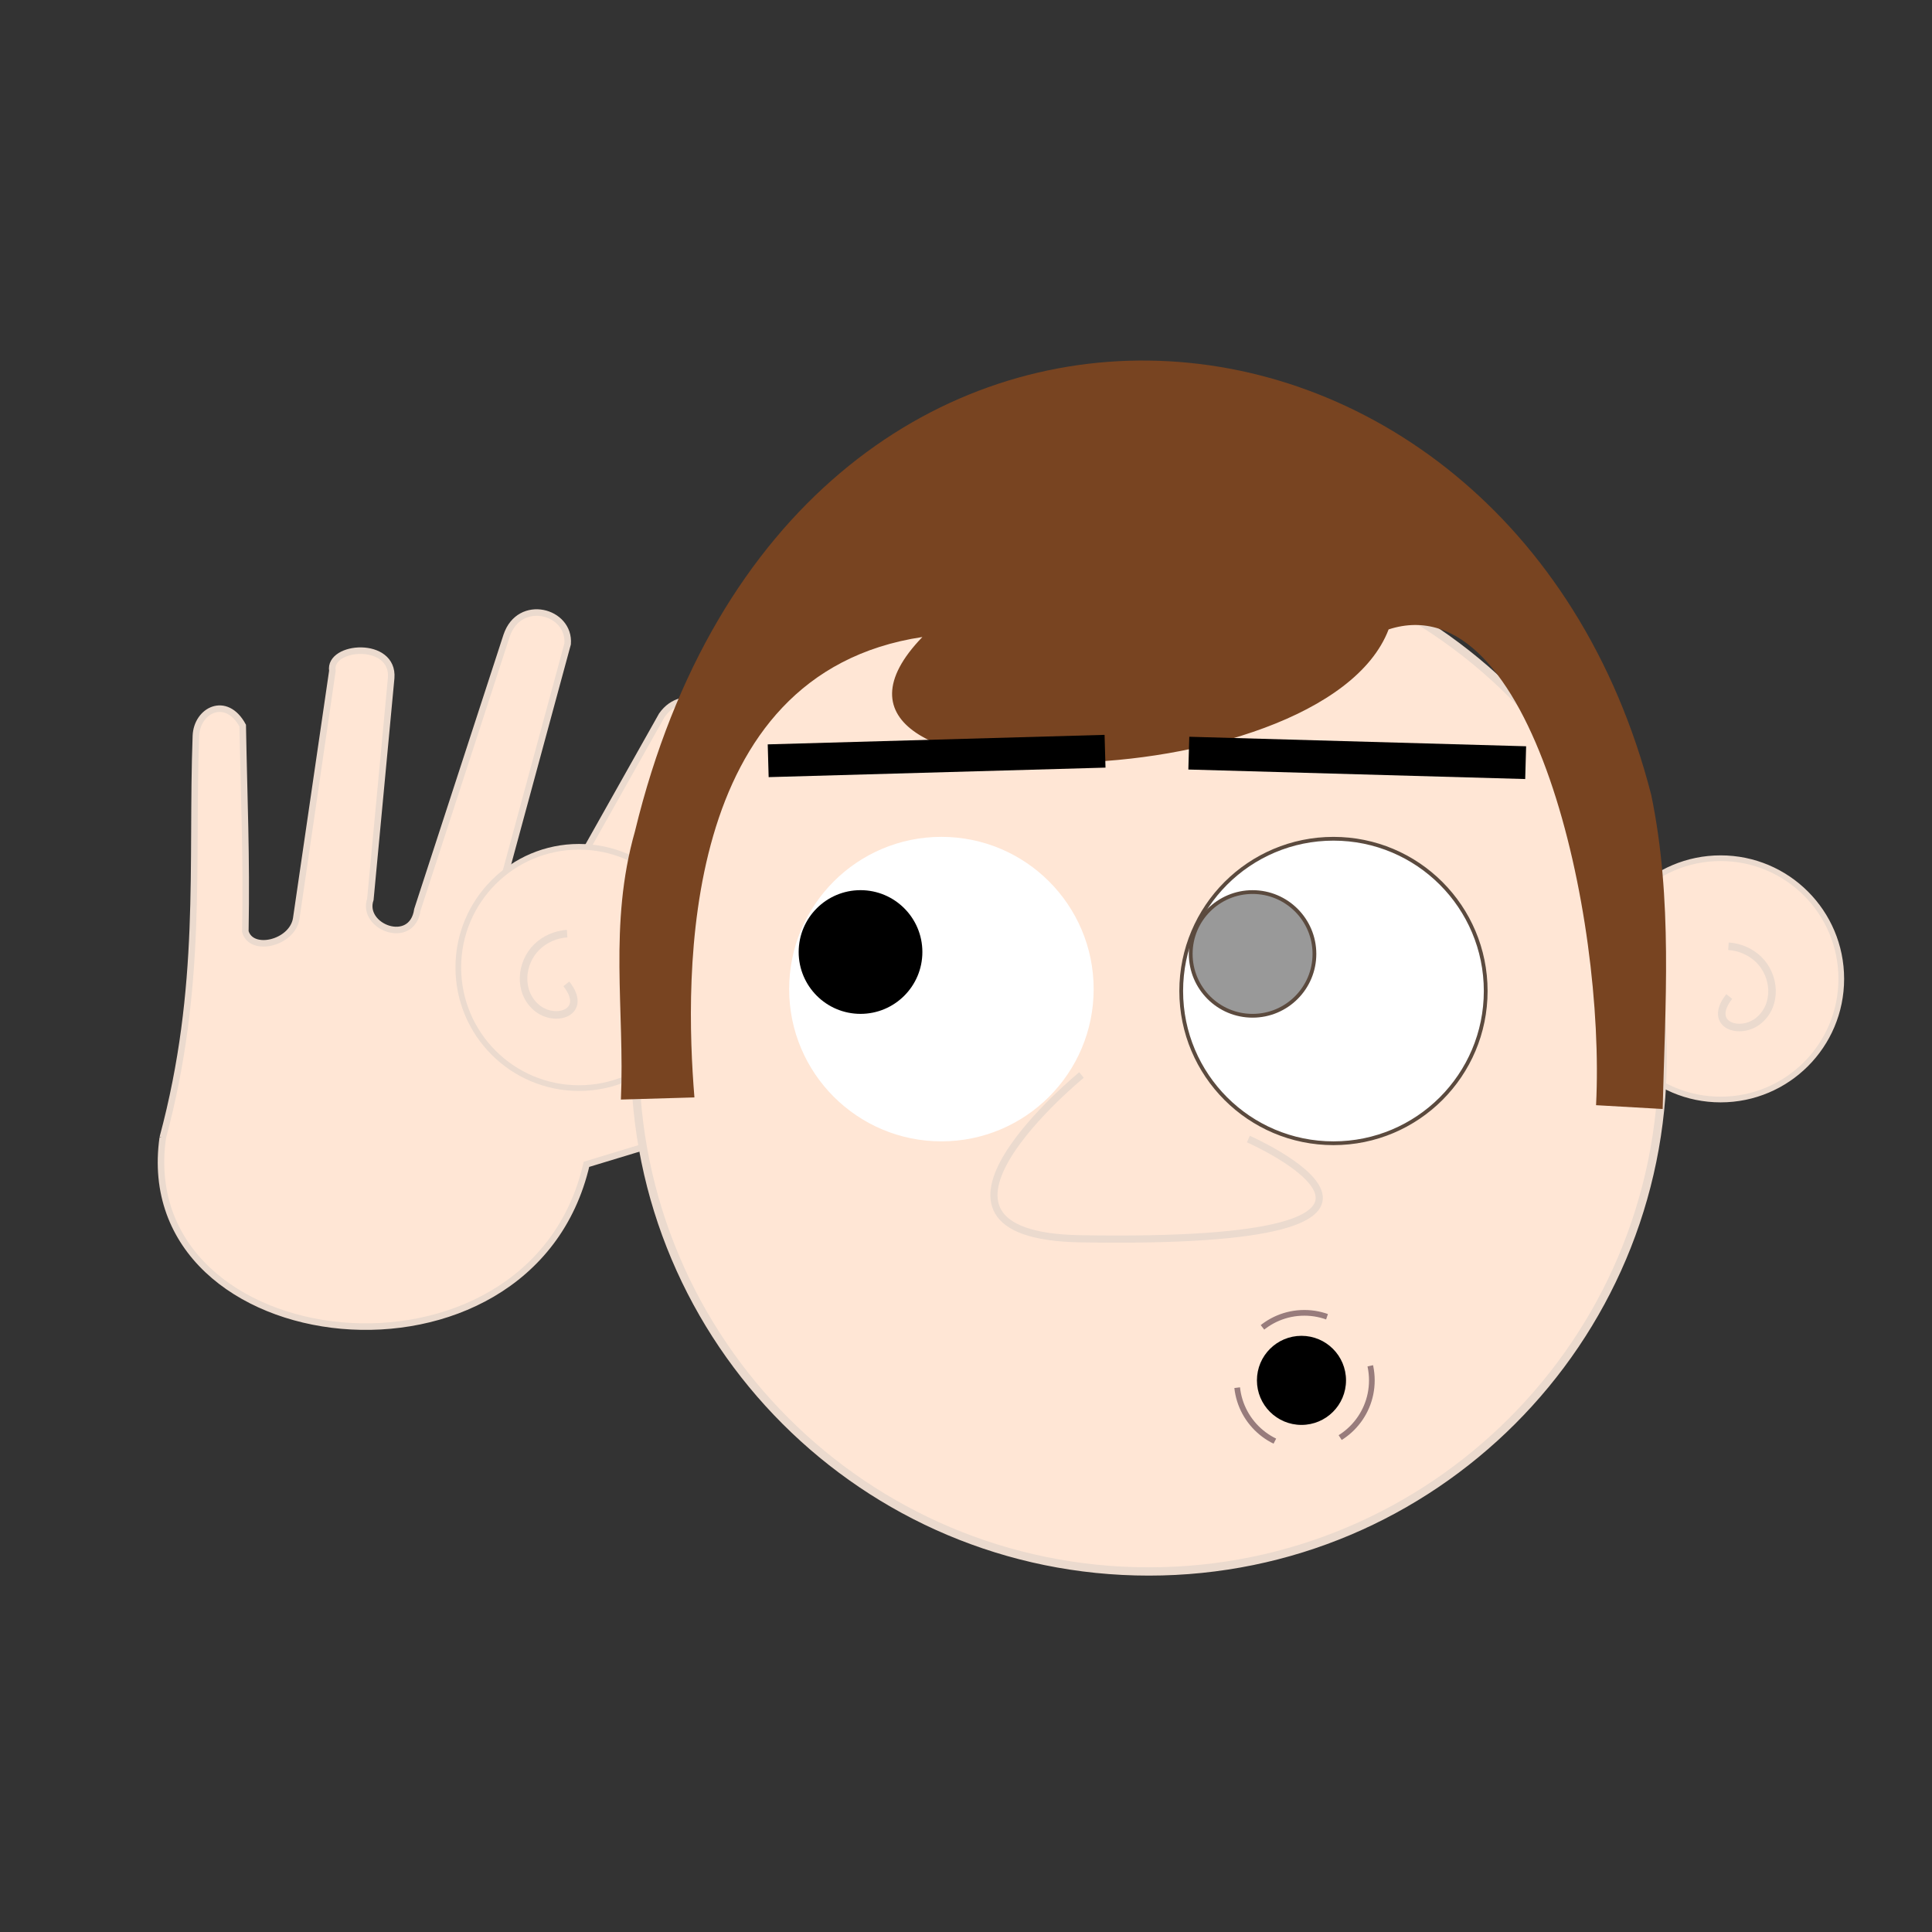 <svg:svg xmlns:dc="http://purl.org/dc/elements/1.1/" xmlns:ns1="http://sodipodi.sourceforge.net/DTD/sodipodi-0.dtd" xmlns:ns2="http://www.inkscape.org/namespaces/inkscape" xmlns:ns3="http://www.w3.org/1999/xlink" xmlns:ns5="http://creativecommons.org/ns#" xmlns:rdf="http://www.w3.org/1999/02/22-rdf-syntax-ns#" xmlns:svg="http://www.w3.org/2000/svg" height="512.746" id="svg4001" version="1.1" viewBox="-41.861 -95.682 512.746 512.746" width="512.746" ns1:docname="_svgclean2.svg" ns2:version="0.48.3.1 r9886">
  <svg:rect x="-41.861" y="-95.682" width="512.746" height="512.746" fill="#333333" stroke="none"/>
  <ns1:namedview bordercolor="#666666" borderopacity="1" gridtolerance="10" guidetolerance="10" id="namedview27" objecttolerance="10" pagecolor="#ffffff" showgrid="false" ns2:current-layer="svg4001" ns2:cx="204.95677" ns2:cy="39.847909" ns2:pageopacity="0" ns2:pageshadow="2" ns2:window-height="645" ns2:window-maximized="0" ns2:window-width="674" ns2:window-x="0" ns2:window-y="0" ns2:zoom="0.22425739" />
  <svg:g id="layer1" transform="translate(-167.09 -243.55)">
    <svg:g id="g5049" transform="translate(7.785,11.505)">
      <svg:path d="m160.65 438.26c10.769-40.11 7.527-72.219 8.782-106.59 0.255-6.857 8.041-10.791 12.429-2.734 0.358 20.138 1.055 34.027 0.697 54.673 1.612 5.616 12.375 3.096 13.494-3.394l9.606-65.806c-1.088-6.823 16.412-8.118 15.598 1.925l-5.521 58.72c-2.515 7.356 11.086 12.549 12.486 2.726l23.677-72.726c3.391-10.101 16.887-6.542 16.193 2.199l-20.825 76.744c-3.232 11.708 7.827 10.554 9.245 7.202l36.577-65.005c5.671-8.153 17.66-2.328 14.274 4.77l-36.29 72.298c-1.56 4.959-3.03 22.019 2.793 21.511l38.957-12.495c15.718-4.23 14.818 17.867 4.224 19.747l-43.956 13.344c-14.872 64.353-120.88 52.135-112.44-7.112z" id="path5047" style="stroke:#ebdace;stroke-width:1.734px;fill:#ffe6d5" ns2:connector-curvature="0" />
      <svg:g id="g3797">
        <svg:g id="g4954" transform="translate(90,-12.046)">
          <svg:use height="1052.362" id="use4723" transform="matrix(-1,0,0,1,665.19,3.03)" width="744.094" x="0" y="0" ns3:href="#path4721" />
          <svg:path d="m212.64 408.14c0 14.924-12.098 27.022-27.022 27.022s-27.022-12.098-27.022-27.022 12.098-27.022 27.022-27.022 27.022 12.098 27.022 27.022z" id="path4721" style="stroke-linejoin:round;stroke:#ebdace;stroke-width:1.275;stroke-linecap:round;fill:#ffe6d5" transform="matrix(1.185,0,0,1.185,-38.859,-78.48)" ns2:connector-curvature="0" />
          <svg:path d="m468.71 429.1c0 75.315-61.055 136.37-136.37 136.37s-136.37-61.055-136.37-136.37 61.055-136.37 136.37-136.37 136.37 61.055 136.37 136.37z" id="path4009" style="stroke:#ebdace;stroke-width:2.2;fill:#ffe6d5" ns2:connector-curvature="0" />
          <svg:g id="g4019" transform="translate(8.586,16.162)">
            <svg:path d="m343.96 426.57c0 22.316-18.09 40.406-40.406 40.406s-40.406-18.09-40.406-40.406 18.09-40.406 40.406-40.406 40.406 18.09 40.406 40.406z" id="path4015" style="fill:#ffffff" transform="translate(-34.85,-31.82)" ns2:connector-curvature="0" />
            <svg:path d="m282.34 395.01c0 9.066-7.349 16.415-16.415 16.415-9.066 0-16.415-7.349-16.415-16.415 0-9.066 7.349-16.415 16.415-16.415 9.066 0 16.415 7.349 16.415 16.415z" id="path4017" transform="translate(-18.688,-10.102)" ns2:connector-curvature="0" />
          </svg:g>
          <svg:use height="1052.362" id="use4023" style="stroke:#5b4a3e;fill:#999999" transform="translate(104.05 .505)" width="744.094" x="0" y="0" ns3:href="#g4019" />
          <svg:g id="g4727" transform="matrix(1.51,0,0,1.51,-181.23,-253.31)">
            <svg:path d="m376.79 501.58c0 4.324-3.505 7.829-7.829 7.829s-7.829-3.505-7.829-7.829 3.505-7.829 7.829-7.829 7.829 3.505 7.829 7.829z" id="path4027" transform="translate(-2.02,7.071)" ns2:connector-curvature="0" />
            <svg:path d="m381.33 509.66c0 6.555-5.314 11.869-11.869 11.869-6.555 0-11.869-5.314-11.869-11.869 0-6.555 5.314-11.869 11.869-11.869 6.555 0 11.869 5.314 11.869 11.869z" id="path4537" style="stroke:#987c7c;stroke-dasharray:12, 12;fill:none" transform="translate(-2.02,-1.01)" ns2:connector-curvature="0" />
          </svg:g>
          <svg:path d="m195.97 368.99c41.841-172.55 231.79-157.28 269.71-9.596 5.746 27.779 3.695 55.558 3.03 83.338l-17.678-1.01c2.541-50.153-17.019-138.63-55.053-126.27-17.53 45.941-167.75 47.664-123.74 2.02-64.721 9.731-63.119 90.136-60.497 122.19l-19.514 0.566c1.058-23.709-3.34-46.327 3.745-71.241z" id="path4934" style="fill:#784421" ns2:connector-curvature="0" />
          <svg:path d="m231.32 350.31 89.398-2.525" id="path4940" style="stroke:#000000;stroke-width:8.7;fill:none" ns2:connector-curvature="0" />
          <svg:use height="1052.362" id="use4942" transform="matrix(-1 0 0 1 663.67 .505)" width="744.094" x="0" y="0" ns3:href="#path4940" />
          <svg:path d="m201.9 404.48c0 6.486-8.507 11.743-19.001 11.743s-19.001-5.258-19.001-11.743 8.507-11.743 19.001-11.743 19.001 5.258 19.001 11.743z" id="path4944" style="fill-opacity:0" ns2:connector-curvature="0" />
        </svg:g>
        <svg:path d="m404.47 421.67s-52.104 42.579-0.278 43.462c108.75 1.854 44.566-26.469 44.566-26.469" id="path3007" style="stroke:#ebdace;stroke-width:1.9;fill:none" ns2:connector-curvature="0" />
        <svg:path d="m255.71 399.51c4.821-8.35 10.88-1.16 8.759 5.057-2.078 6.09-9.445 8.33-15.029 5.802-2.717-1.23-4.92-3.448-6.196-6.137" id="path3777" style="stroke:#ebdace;stroke-width:2;fill:none" transform="matrix(-.369 .93 -.93 -.369 733.65 307.09)" ns2:connector-curvature="0" />
        <svg:path d="m255.71 399.51c4.821-8.35 10.88-1.16 8.759 5.057-2.078 6.09-9.445 8.33-15.029 5.802-2.717-1.23-4.92-3.448-6.196-6.137" id="path3777-1" style="stroke:#ebdace;stroke-width:2;fill:none" transform="matrix(.369 .93 .93 -.369 110.48 310.44)" ns2:connector-curvature="0" />
      </svg:g>
    </svg:g>
  </svg:g>
</svg:svg>